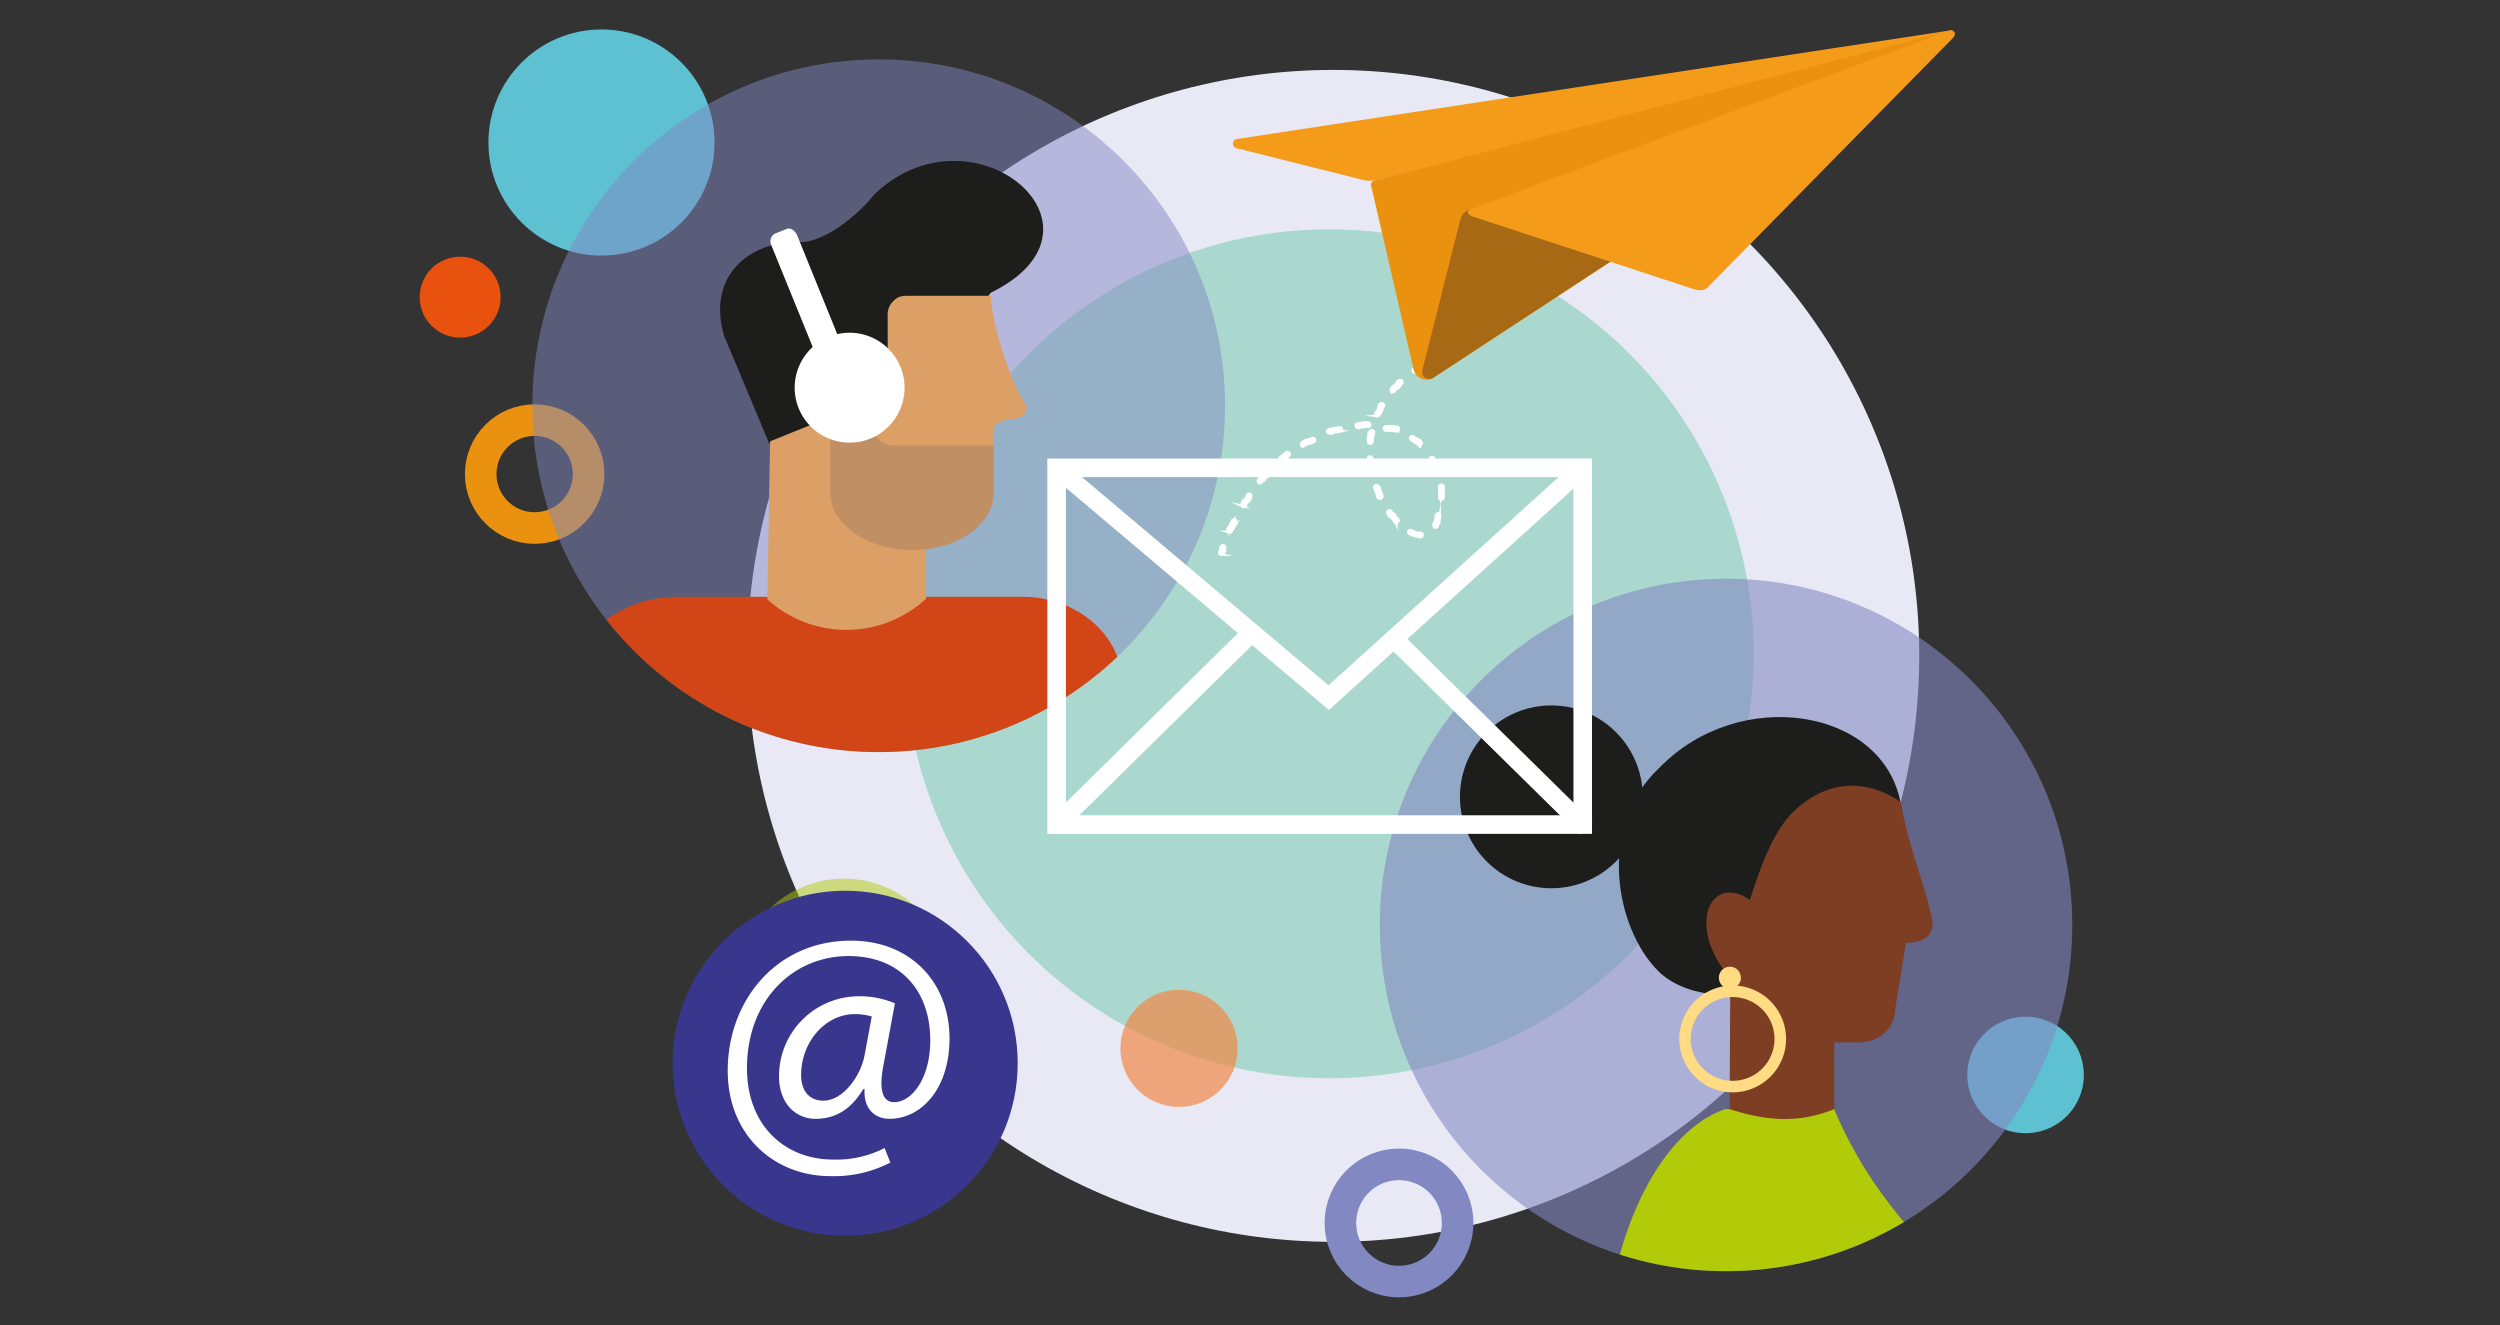 <svg id="Image" xmlns="http://www.w3.org/2000/svg" xmlns:xlink="http://www.w3.org/1999/xlink" viewBox="0 0 404 214.17"><rect x="0" y="0" width="404" height="214.17" fill="#333333" stroke="none"/><defs><style>.cls-1,.cls-13,.cls-15,.cls-28{fill:none;}.cls-2{fill:#e9e9f6;}.cls-3{fill:#aad8ce;}.cls-4{fill:#5dc1d2;}.cls-22,.cls-5{fill:#8288c2;}.cls-5{opacity:0.59;}.cls-11,.cls-12,.cls-22,.cls-5{isolation:isolate;}.cls-6{clip-path:url(#clip-path);}.cls-7{fill:#1d1e1b;}.cls-11,.cls-8{fill:#b1cb08;}.cls-9{fill:#7d3e24;}.cls-10{fill:#ffdb83;}.cls-11,.cls-22{opacity:0.5;}.cls-12{fill:#f18948;opacity:0.7;}.cls-13{stroke:#8288c2;}.cls-13,.cls-15,.cls-16,.cls-28{stroke-miterlimit:10;}.cls-13,.cls-15{stroke-width:5.1px;}.cls-14{fill:#e9510e;}.cls-15{stroke:#ea9210;}.cls-16,.cls-21{fill:#fff;}.cls-16,.cls-28{stroke:#fff;}.cls-16{stroke-width:0.5px;}.cls-17{fill:#f59b1a;}.cls-18{fill:#ea9210;}.cls-19{fill:#a86915;}.cls-20{fill:#38378d;}.cls-23{clip-path:url(#clip-path-2);}.cls-24{fill:#d24516;}.cls-25{fill:#1d1d1b;}.cls-26{fill:#dc9f66;}.cls-27{fill:#c08f64;}.cls-28{stroke-width:3px;}</style><clipPath id="clip-path"><circle class="cls-1" cx="278.93" cy="149.47" r="55.95"/></clipPath><clipPath id="clip-path-2"><circle class="cls-1" cx="142" cy="65.57" r="55.97"/></clipPath></defs><circle class="cls-2" cx="215.46" cy="105.99" r="94.69"/><circle class="cls-3" cx="214.8" cy="105.65" r="68.6"/><circle class="cls-4" cx="327.32" cy="173.7" r="9.42" transform="translate(103.43 468.97) rotate(-80.78)"/><circle class="cls-5" cx="278.93" cy="149.47" r="55.95"/><g class="cls-6"><path class="cls-7" d="M265.47,128.72A14.77,14.77,0,1,1,250.65,114h0A14.77,14.77,0,0,1,265.47,128.72Z"/><path class="cls-7" d="M279.93,160.74c-5,.22-9.35-1.23-11.92-3.78-6.95-6.87-10.06-23.43.2-32.94,12.92-13.26,36-9.59,38.91,5.65C309.41,138.18,285.74,160.49,279.93,160.74Z"/><path class="cls-8" d="M318,211.17c-3.43-8.24-14.3-14.45-21.69-32.13l-17.6.2c-12,4.36-17.86,23-18.48,31.93Z"/><path class="cls-9" d="M312.31,149.09c-.8-4.94-4.22-13.1-5.1-19.45C303,126.72,296.44,125,290,131c-3.14,2.94-5.12,7.92-7.23,14.44-1.62-1.16-3.37-1.55-4.78-.85-2.52,1.25-3,5.51-1,9.51a15.43,15.43,0,0,0,2.63,3.91l-.12,21.21c5.79,1.93,11.3,2.35,16.92,0V168.45h4.08a5.88,5.88,0,0,0,4.1-1.59,5.44,5.44,0,0,0,1.69-3.94L308,152.35S312.49,152.6,312.31,149.09Z"/><path class="cls-10" d="M280,176.52a8.63,8.63,0,1,1,8.63-8.63A8.63,8.63,0,0,1,280,176.52Zm0-15.4a6.77,6.77,0,1,0,6.76,6.78h0a6.77,6.77,0,0,0-6.76-6.77Z"/><path class="cls-10" d="M281.33,158a1.78,1.78,0,1,1-1.78-1.78h0a1.77,1.77,0,0,1,1.77,1.77Z"/></g><circle class="cls-11" cx="136.38" cy="159.21" r="17.22"/><circle class="cls-12" cx="190.53" cy="169.41" r="9.47"/><circle class="cls-13" cx="226.08" cy="197.63" r="9.47"/><circle class="cls-14" cx="74.36" cy="48.02" r="6.54"/><circle class="cls-4" cx="97.2" cy="23.03" r="18.27"/><circle class="cls-15" cx="86.4" cy="76.61" r="8.72"/><path class="cls-16" d="M197.38,89.59h-.09a.29.29,0,0,1-.2-.37h0a.7.7,0,0,1,.13-.24l.05-.09h0v-.06a.86.86,0,0,1,0-.32,2,2,0,0,1,.1-.21.31.31,0,0,1,.42-.09.29.29,0,0,1,.11.4l0,0v.13a.86.86,0,0,1,0,.32,1.41,1.41,0,0,1-.13.24l-.05.09A.3.3,0,0,1,197.38,89.59Z"/><path class="cls-16" d="M229.15,86.66h-.08l-.4-.08-.25-.1h-.12l-.24-.13-.1-.07h-.1a.3.3,0,0,1-.24-.34v0a.3.3,0,0,1,.36-.23h0a.81.81,0,0,1,.22.07.72.72,0,0,1,.19.11l.11.07.17.07.15.06.33.07h.07a.57.57,0,0,1,.26,0h.17a.31.31,0,0,1,.18.4.3.3,0,0,1-.31.2h-.14A.75.75,0,0,1,229.15,86.66ZM198.68,86h-.08a.32.32,0,0,1-.22-.38h0a.66.66,0,0,1,.3-.49h0l.09-.18.06-.14.12-.2.07-.12.06-.14a1.19,1.19,0,0,1,.08-.2h0a.31.31,0,0,1,.39-.17.31.31,0,0,1,.18.4h0v.08a1,1,0,0,0-.07.15.62.62,0,0,1-.07.19l-.11.18-.08.13-.06.14-.09.19a.72.72,0,0,1-.24.25h0v.11h0a.29.29,0,0,1-.37.2ZM232,85.17h-.09a.29.29,0,0,1-.2-.37h0v-.07a.89.89,0,0,1,.07-.28.58.58,0,0,1,.24-.25h0v-.08a1,1,0,0,1,0-.25.38.38,0,0,0,0-.15v-.19a.66.66,0,0,1,.11-.24V83.2a.3.3,0,0,1,.56.22.76.76,0,0,1-.09.18v.08a.33.33,0,0,0,0,.14.35.35,0,0,1-.06.23c-.06.08,0,.07,0,.11a.66.66,0,0,1,0,.28.59.59,0,0,1-.26.28h0v.06a.61.61,0,0,1,0,.19.3.3,0,0,1-.29.23Zm-6.38-.73a.28.28,0,0,1-.27-.17h0v-.09l-.08-.08-.17-.19a.6.6,0,0,1-.14-.21l-.06-.1h-.06a.69.69,0,0,1-.28-.2,1.27,1.27,0,0,1-.13-.19l-.08-.12-.06-.1a.3.3,0,1,1,.51-.33v.06a1.74,1.74,0,0,1,.11.18L225,83h.06a.53.53,0,0,1,.28.18.74.74,0,0,1,.13.21l.06.1.16.17.09.09a.72.72,0,0,1,.14.24.29.29,0,0,1-.13.4h0a.31.31,0,0,1-.19,0ZM201,81.89h-.1a.31.31,0,0,1-.19-.39v-.07a.82.82,0,0,1,.1-.26.14.14,0,0,1,.07-.14l.11-.18a.63.63,0,0,1,.28-.23h.05l.13-.18.05-.09v-.06a.79.79,0,0,1,.08-.3.31.31,0,0,1,.41-.12h0a.28.28,0,0,1,.11.39h0v.07a.63.63,0,0,1-.09.33l-.07.1-.13.2a.76.76,0,0,1-.28.22h-.05a.54.54,0,0,0-.07.13l-.1.17v.2a.32.32,0,0,1-.37.18Zm31.94-1.18a.31.31,0,0,1-.3-.27v-.57a.89.89,0,0,1,0-.23h0a.74.74,0,0,1,0-.21v-.26a.74.74,0,0,1,0-.21V78.9a.74.74,0,0,1,0-.21v-.06a.29.29,0,0,1,.34-.25.3.3,0,0,1,.26.34h0v.55h0a.74.74,0,0,1,0,.21v.24a1,1,0,0,1,0,.25h0v.36a.3.3,0,0,1-.26.33Zm-9.9-.17a.31.31,0,0,1-.22-.09h-.05a.63.63,0,0,1-.19-.24.49.49,0,0,1,0-.24v-.16h0l-.06-.08a1.09,1.09,0,0,1-.14-.23.67.67,0,0,1-.06-.28.14.14,0,0,0,0-.09h0a.88.88,0,0,1-.18-.25.31.31,0,0,1,.18-.4h0a.31.31,0,0,1,.39.17h.05a.88.88,0,0,1,.18.25,1.22,1.22,0,0,1,0,.27.14.14,0,0,0,0,.09l.06.09a.6.6,0,0,1,.14.21.69.69,0,0,1,.05.24v.1h0l.07.06a.3.3,0,0,1,0,.42h0A.3.3,0,0,1,223,80.54Zm-19.41-2.49a.33.33,0,0,1-.19-.06.3.3,0,0,1-.06-.42h0l.06-.1a1.37,1.37,0,0,1,.13-.2.87.87,0,0,1,.28-.19h0a.54.54,0,0,1,.47-.49h.06l.13-.13h0a.3.3,0,0,1,.42,0h0a.3.3,0,0,1,0,.43h0a.93.93,0,0,0-.14.14.62.62,0,0,1-.33.17h0a.71.71,0,0,1-.14.32.65.65,0,0,1-.27.17H204l-.06.1-.11.17A.28.28,0,0,1,203.59,78.05Zm18-1.9a.31.31,0,0,1-.29-.24v-.09a1.14,1.14,0,0,1-.09-.26.17.17,0,0,1,0-.1.67.67,0,0,1,0-.2v-.13a.71.71,0,0,1-.13-.31v-.06a1,1,0,0,1,0-.25V74.2a.11.11,0,0,0,0-.08.29.29,0,0,1,.3-.3h0a.32.32,0,0,1,.3.32v.3a1,1,0,0,1,0,.24v.07h0a.85.85,0,0,1,.13.31.11.11,0,0,1,0,.08.67.67,0,0,1,0,.2v.08a.14.14,0,0,0,0,.09.9.9,0,0,1,.08.23.3.3,0,0,1-.23.36h0Zm10.51-.07a.3.3,0,0,1-.23-.11.46.46,0,0,1-.13-.21l-.06-.07a1.09,1.09,0,0,1-.14-.23.66.66,0,0,1-.06-.2v-.13l-.07-.14a1,1,0,0,1-.1-.17l-.06-.13-.09-.19a.46.46,0,0,1-.06-.23v-.14a.31.31,0,0,1,.61.07v0l.09.19.06.12.06.11.12.21a.29.29,0,0,0,.07.23v.13l.06.07a.79.79,0,0,1,.15.25h0a.3.3,0,0,1,0,.43.35.35,0,0,1-.19.1Zm-25.28-1.33a.34.34,0,0,1-.17,0,.3.3,0,0,1-.08-.42h0a.69.69,0,0,1,.11-.13v-.07a1,1,0,0,1,.18-.23.7.7,0,0,1,.34-.12h0a.72.72,0,0,1,.2-.29l.17-.12.13-.09a.47.47,0,0,0,.1-.1.3.3,0,0,1,.44.42h0l-.15.14-.16.11-.12.09V74a.75.75,0,0,1-.18.28.7.7,0,0,1-.35.12h0v.06a1.84,1.84,0,0,1-.17.22.33.33,0,0,1-.25.12Zm22.6-2.65-.17-.14a.85.85,0,0,1-.17-.25v-.07H229a1,1,0,0,1-.23-.13l-.12-.07-.18-.12-.15-.09-.15-.1A.57.57,0,0,1,228,71a.3.3,0,1,1,.48-.36h0l.11.07.2.13.11.07.21.13h.09a.72.72,0,0,1,.24.14.8.8,0,0,1,.18.27v.07l.1.08Zm-18.85,0a.29.29,0,0,1-.13,0,.29.29,0,0,1-.15-.38v0h0a.7.7,0,0,1,.24-.3.57.57,0,0,0,.13-.08l.19-.11a1.14,1.14,0,0,1,.26-.09h.1l.23-.09a.21.21,0,0,0,.11,0l.14-.07.19-.11H212a.3.3,0,1,1,.28.54h-.09l-.16.09-.15.08-.22.08-.12,0a.79.79,0,0,1-.26.08h-.09l-.16.1-.12.07v0h0a.29.29,0,0,1-.28.07Zm10.81-.47a.24.24,0,0,1-.12,0,.3.3,0,0,1-.15-.4h0v-.06a.63.63,0,0,1-.06-.27v-.07a.65.65,0,0,1,.16-.32h0a.89.89,0,0,1-.07-.28v-.1a.6.6,0,0,1,.21-.31h0a.32.32,0,0,1,.33-.25.33.33,0,0,1,.28.34V70a.55.55,0,0,1-.2.3h0a.67.67,0,0,1,.06.28v.08a.73.73,0,0,1-.17.31h0a.63.63,0,0,1,.06.27v.07a1.13,1.13,0,0,1-.08.24.28.28,0,0,1-.18,0ZM215,70h-.17a.29.29,0,0,1-.3-.3h0a.31.31,0,0,1,.3-.31H215l.15,0,.2-.08h.1a.9.9,0,0,1,.24-.12.65.65,0,0,1,.34,0h.17a.92.92,0,0,1,.23-.09h0a.32.32,0,0,1,.37.23.3.3,0,0,1-.23.36h-.13l-.21.08a.62.62,0,0,1-.33,0h-.15a1.51,1.51,0,0,1-.22.11.47.47,0,0,0-.15.06l-.19.07A.58.58,0,0,1,215,70Zm10.76-.35h-.19l-.16-.05h-.13l-.21-.06a.33.33,0,0,0-.14,0h-.28a.76.76,0,0,1-.3,0h-.41a.3.3,0,0,1-.23-.37.32.32,0,0,1,.37-.23h.45a.81.81,0,0,1,.31,0h.37l.23.08h.12l.14,0h.11a.29.29,0,0,1,.2.37h0a.3.3,0,0,1-.28.21Zm-6.37-.56a.31.31,0,0,1-.25-.36.3.3,0,0,1,.25-.25h.11a1.05,1.05,0,0,1,.24-.06h.34a.76.76,0,0,1,.3-.1h.72a.32.32,0,0,1,.28.34.32.32,0,0,1-.33.27h-.71a.62.62,0,0,1-.3.09.89.89,0,0,1-.23,0h-.44Zm3.23-1.91h-.13a.3.3,0,0,1-.15-.4h0a.75.75,0,0,1,.22-.25h.06v-.11a2,2,0,0,1,.1-.21V66.1a1,1,0,0,1,.09-.24v-.07a.84.84,0,0,1,.08-.31.68.68,0,0,1,.29-.24h0a.31.31,0,0,1,.31.53h-.09a.79.79,0,0,1-.08.3v.12a1.43,1.43,0,0,1-.08.22l-.09.18-.06.14a.64.64,0,0,1-.22.24h0a.3.3,0,0,1-.33.22Zm0-.31Zm2.49-3.6H225a.31.31,0,0,1-.19-.39.88.88,0,0,1,.12-.21l.17-.16a.43.43,0,0,0,.1-.09.76.76,0,0,1,.23-.17l.08,0a.61.61,0,0,0,.07-.1.78.78,0,0,1,.16-.2v-.09a.76.76,0,0,1,.17-.23.63.63,0,0,1,.32-.15.3.3,0,1,1,.1.6h0v.06a1.07,1.07,0,0,1-.15.22.41.41,0,0,0-.07.11.65.65,0,0,1-.15.18.72.72,0,0,1-.22.17h-.08l-.15.14-.11.1h0a.32.32,0,0,1-.33.27Z"/><path class="cls-16" d="M228.65,60.15a.31.31,0,0,1-.26-.14.31.31,0,0,1,.09-.42l.1-.06v-.06a.93.93,0,0,1,.21-.23.62.62,0,0,1,.35-.1h.06a.31.31,0,0,1,.32.52.73.73,0,0,1-.35.09h0a.74.74,0,0,1-.2.23l-.12.08A.38.38,0,0,1,228.65,60.15Z"/><path class="cls-17" d="M315.28,5.32,223.49,28.85a5.74,5.74,0,0,1-3.43.18L199.8,23.94a.77.77,0,0,1-.53-.94.76.76,0,0,1,.6-.54L315.2,4.91a.21.21,0,0,1,.23.19A.22.22,0,0,1,315.28,5.32Z"/><path class="cls-18" d="M315.59,6,231.73,61a2.16,2.16,0,0,1-3-.62,2.18,2.18,0,0,1-.3-.7L221.57,30a.68.68,0,0,1,.49-.81L315.13,4.94A.58.58,0,0,1,315.59,6Z"/><path class="cls-19" d="M303,14.24,231.56,61.07a1.12,1.12,0,0,1-1.56-.34,1.14,1.14,0,0,1-.15-.88L236,35.44a2.22,2.22,0,0,1,1.37-1.53L301.1,10.47a2.12,2.12,0,0,1,1.9,3.77Z"/><path class="cls-17" d="M315.54,6.19,276,46.4c-.75.75-1.6.55-2.61.22L238,35c-.92-.31-1.13-.92-.22-1.26L314.87,5C315.75,4.71,316.2,5.53,315.54,6.19Z"/><circle class="cls-20" cx="136.58" cy="171.82" r="27.88"/><path class="cls-21" d="M143.88,187.87a19.78,19.78,0,0,1-9.72,2.19c-9,0-16.56-6.56-16.56-17.05,0-11.26,7.81-21,19.94-21,9.51,0,15.9,6.66,15.9,15.79,0,8.19-4.58,13-9.72,13-2.19,0-4.21-1.47-4-4.81h-.22c-1.92,3.23-4.43,4.81-7.71,4.81s-5.9-2.57-5.9-6.88A12.91,12.91,0,0,1,138.77,161h0a14.5,14.5,0,0,1,5.85,1.14L142.79,172c-.82,4.15-.16,6.06,1.64,6.11,2.79.06,5.9-3.66,5.9-10,0-7.93-4.75-13.61-13.22-13.61-8.91,0-16.4,7.05-16.4,18.14,0,9.13,6,14.75,14,14.75a17,17,0,0,0,8.24-1.87Zm-3-23.6a9.06,9.06,0,0,0-2.73-.39c-4.81,0-8.69,4.54-8.69,9.84,0,2.4,1.2,4.15,3.6,4.15,3.17,0,6.07-4,6.67-7.43Z"/><circle class="cls-22" cx="142" cy="65.57" r="55.97"/><g class="cls-23"><path class="cls-24" d="M182.83,124.84l-1.43-14.18c0-7.87-7.24-14.22-16.17-14.22h-55c-12-.28-19.83,9-19.75,18.49l-.14,9.91Z"/></g><path class="cls-25" d="M160.1,47.31c21.58-10.57-3-31.15-18.88-15.83-1.3,1.83-7.18,7.66-12,7.66-7.92-.28-15.06,5.32-12.22,15.1l7.3,17.41C140.62,70.25,151.22,59.16,160.1,47.31Z"/><path class="cls-26" d="M165.82,65.57c-2.88-4.51-5.47-13.27-5.72-17.77H147.23c-1.09,0-2-.06-2.78.78a3,3,0,0,0-1,2.55V63.64l-19,7.68L124,96.85a19,19,0,0,0,25.64-.08V88.09c7.37-.22,11.14-5.65,10.84-12v-5.7c0-1.62.36-2.1,2-2.5C164.79,67.7,166.19,67.08,165.82,65.57Z"/><path class="cls-27" d="M144.2,72a3.79,3.79,0,0,1-2.37-1.19,3.44,3.44,0,0,1-.93-2.47V63h-6.74V79.61c0,5.12,6.1,9.28,13.34,9.28s13.09-4.16,13.09-9.28V72Z"/><path class="cls-21" d="M146.18,62.65a8.88,8.88,0,1,1-8.88-8.88h0A8.89,8.89,0,0,1,146.18,62.65Z"/><path class="cls-21" d="M137.31,58.94a1.47,1.47,0,0,1-.5,1.94l-1.94.77c-.61.24-1.37-.23-1.7-1.06l-8.49-20.88a1.45,1.45,0,0,1,.51-1.94l1.93-.77c.61-.25,1.38.23,1.71,1.06Z"/><rect class="cls-28" x="170.75" y="75.6" width="85.02" height="57.65"/><polyline class="cls-28" points="170.75 75.6 214.72 112.74 255.76 75.6"/><line class="cls-28" x1="170.75" y1="133.26" x2="201.53" y2="102.96"/><line class="cls-28" x1="256.25" y1="133.75" x2="225.47" y2="103.45"/></svg>